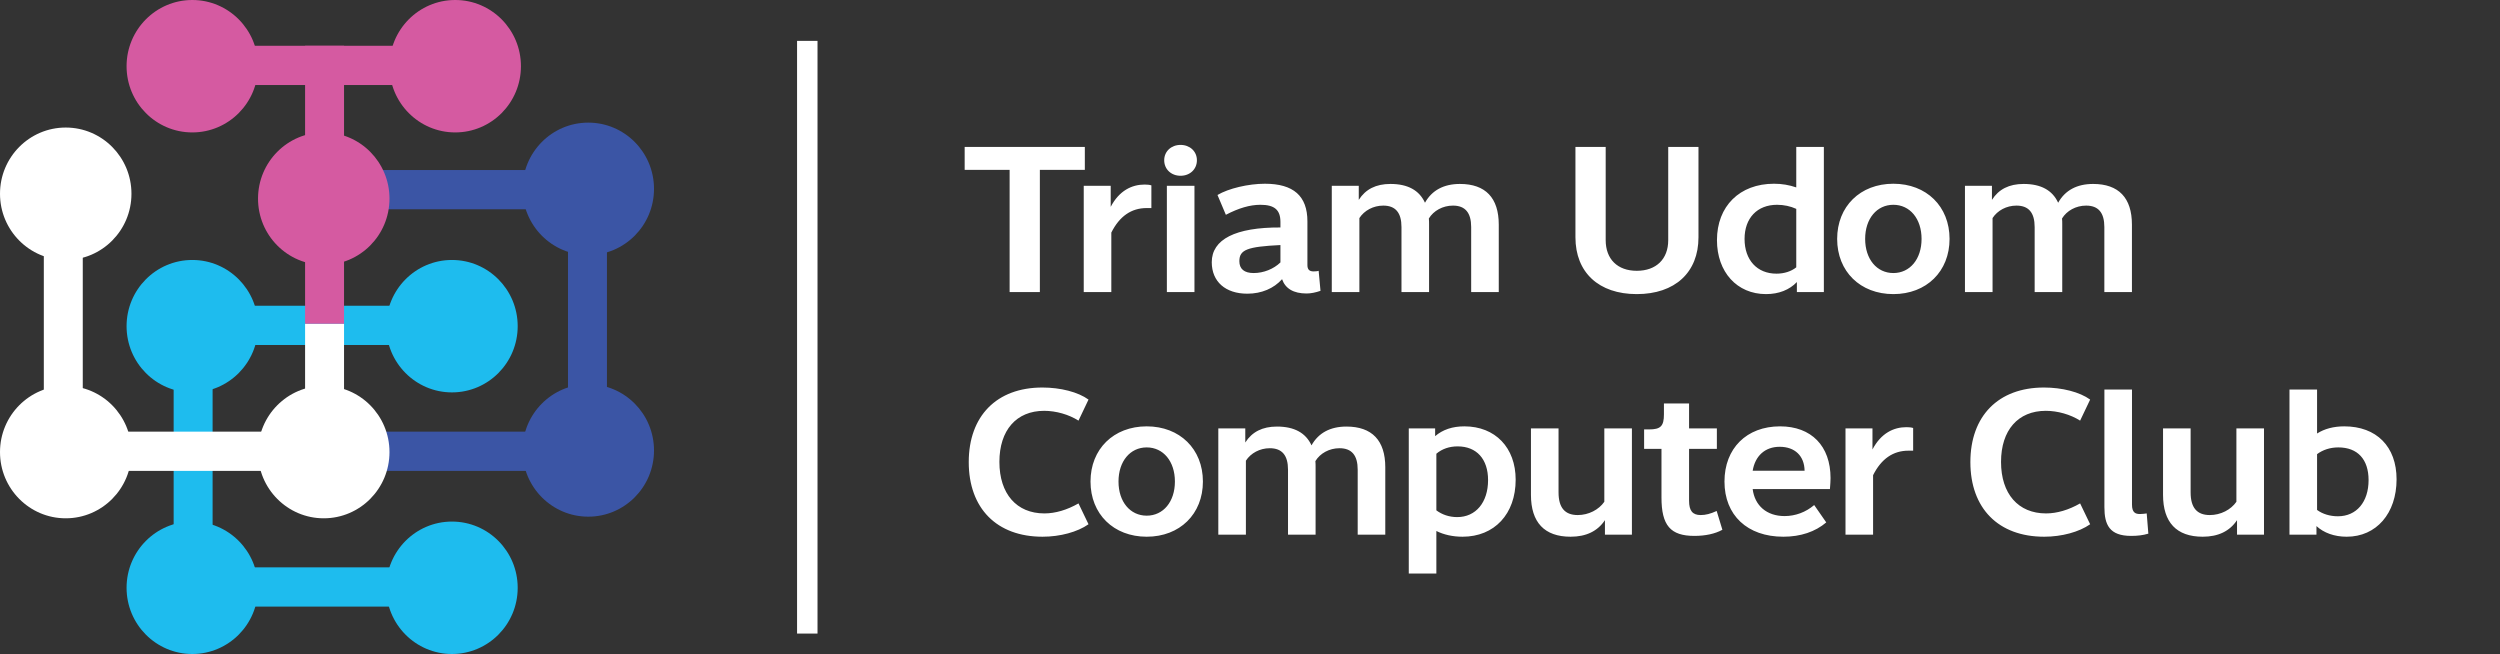 <svg width="237" height="62" viewBox="0 0 237 62" fill="none" xmlns="http://www.w3.org/2000/svg">
<rect x="0" y="0" width="237" height="62" fill="#333333" stroke="none"/>
<path d="M95.712 27.687H98.579V16.101H102.842V13.931H91.45V16.101H95.712V27.687ZM108.511 17.496C107.31 17.496 106.109 18.058 105.295 19.608V17.612H102.738V27.687H105.353V22.049C106.128 20.499 107.252 19.724 108.705 19.724H109.151V17.573C108.976 17.515 108.744 17.496 108.511 17.496ZM111.917 16.663C112.808 16.663 113.467 16.043 113.467 15.19C113.467 14.357 112.808 13.737 111.917 13.737C111.026 13.737 110.367 14.357 110.367 15.19C110.367 16.043 111.026 16.663 111.917 16.663ZM110.619 27.687H113.235V17.612H110.619V27.687ZM125.008 25.672C124.911 25.711 124.698 25.73 124.524 25.73C124.117 25.73 123.943 25.536 123.943 25.13V20.983C123.943 18.581 122.625 17.418 119.913 17.418C118.343 17.418 116.464 17.864 115.418 18.484L116.212 20.363C117.433 19.724 118.498 19.414 119.486 19.414C120.823 19.414 121.385 19.898 121.385 21.041V21.564C117.123 21.545 114.875 22.688 114.875 24.858C114.875 26.699 116.173 27.842 118.246 27.842C119.603 27.842 120.765 27.338 121.54 26.466C121.85 27.358 122.625 27.823 123.865 27.823C124.272 27.823 124.737 27.726 125.183 27.571L125.008 25.672ZM118.847 25.885C117.956 25.885 117.491 25.498 117.491 24.761C117.491 23.676 118.227 23.386 121.385 23.231V24.878C120.746 25.498 119.796 25.885 118.847 25.885ZM138.401 17.438C136.871 17.438 135.747 18.038 135.088 19.22C134.546 18.038 133.461 17.438 131.814 17.438C130.438 17.438 129.45 17.941 128.811 18.949V17.612H126.253V27.687H128.869V20.673C129.334 19.956 130.186 19.491 131.136 19.491C132.298 19.491 132.86 20.169 132.86 21.526V27.687H135.476V21.293C135.476 21.099 135.476 20.906 135.456 20.712C135.902 19.976 136.774 19.491 137.743 19.491C138.905 19.491 139.467 20.169 139.467 21.526V27.687H142.083V21.293C142.083 18.755 140.823 17.438 138.401 17.438ZM155.164 27.881C158.788 27.881 161.016 25.827 161.016 22.494V13.931H158.148V22.766C158.148 24.568 157.005 25.672 155.164 25.672C153.343 25.672 152.219 24.568 152.219 22.766V13.931H149.352V22.494C149.352 25.827 151.561 27.881 155.164 27.881ZM170.286 13.931V17.767C169.608 17.535 168.93 17.418 168.174 17.418C164.919 17.418 162.768 19.549 162.768 22.766C162.768 25.788 164.667 27.881 167.418 27.881C168.639 27.881 169.647 27.474 170.344 26.738V27.687H172.902V13.931H170.286ZM168.407 25.943C166.566 25.943 165.384 24.645 165.384 22.649C165.384 20.673 166.585 19.414 168.465 19.414C169.104 19.414 169.743 19.549 170.286 19.801V25.343C169.802 25.73 169.143 25.943 168.407 25.943ZM179.49 27.881C182.629 27.881 184.818 25.73 184.818 22.649C184.818 19.569 182.629 17.418 179.49 17.418C176.351 17.418 174.162 19.569 174.162 22.649C174.162 25.73 176.351 27.881 179.49 27.881ZM179.49 25.885C177.921 25.885 176.816 24.568 176.816 22.649C176.816 20.731 177.921 19.414 179.49 19.414C181.059 19.414 182.164 20.731 182.164 22.649C182.164 24.568 181.059 25.885 179.49 25.885ZM198.426 17.438C196.896 17.438 195.772 18.038 195.113 19.22C194.571 18.038 193.486 17.438 191.839 17.438C190.463 17.438 189.475 17.941 188.836 18.949V17.612H186.278V27.687H188.894V20.673C189.359 19.956 190.211 19.491 191.161 19.491C192.323 19.491 192.885 20.169 192.885 21.526V27.687H195.501V21.293C195.501 21.099 195.501 20.906 195.481 20.712C195.927 19.976 196.799 19.491 197.767 19.491C198.93 19.491 199.492 20.169 199.492 21.526V27.687H202.107V21.293C202.107 18.755 200.848 17.438 198.426 17.438ZM98.831 50.881C100.498 50.881 102.145 50.435 103.191 49.699L102.241 47.723C101.156 48.343 100.052 48.672 99.006 48.672C96.371 48.672 94.743 46.812 94.743 43.789C94.743 40.786 96.351 38.946 98.986 38.946C100.11 38.946 101.331 39.294 102.241 39.876L103.191 37.88C102.203 37.163 100.536 36.737 98.812 36.737C94.491 36.737 91.837 39.43 91.837 43.809C91.837 48.188 94.491 50.881 98.831 50.881ZM108.708 50.881C111.846 50.881 114.036 48.73 114.036 45.65C114.036 42.569 111.846 40.418 108.708 40.418C105.569 40.418 103.38 42.569 103.38 45.65C103.38 48.73 105.569 50.881 108.708 50.881ZM108.708 48.885C107.138 48.885 106.034 47.568 106.034 45.65C106.034 43.731 107.138 42.414 108.708 42.414C110.277 42.414 111.381 43.731 111.381 45.65C111.381 47.568 110.277 48.885 108.708 48.885ZM127.644 40.438C126.113 40.438 124.989 41.038 124.331 42.22C123.788 41.038 122.703 40.438 121.056 40.438C119.681 40.438 118.693 40.941 118.053 41.949V40.612H115.496V50.687H118.111V43.673C118.576 42.956 119.429 42.491 120.378 42.491C121.541 42.491 122.103 43.169 122.103 44.526V50.687H124.718V44.293C124.718 44.099 124.718 43.906 124.699 43.712C125.144 42.976 126.016 42.491 126.985 42.491C128.148 42.491 128.709 43.169 128.709 44.526V50.687H131.325V44.293C131.325 41.755 130.066 40.438 127.644 40.438ZM138.822 40.418C137.698 40.418 136.768 40.728 136.051 41.348V40.612H133.552V54.368H136.167V50.338C136.865 50.687 137.717 50.881 138.647 50.881C141.67 50.881 143.685 48.73 143.685 45.475C143.685 42.433 141.747 40.418 138.822 40.418ZM138.143 49.021C137.388 49.021 136.71 48.788 136.167 48.381V43.014C136.71 42.55 137.407 42.317 138.182 42.317C139.984 42.317 141.069 43.518 141.069 45.514C141.069 47.626 139.907 49.021 138.143 49.021ZM152.09 40.612V47.568C151.567 48.323 150.598 48.827 149.571 48.827C148.35 48.827 147.75 48.13 147.75 46.676V40.612H145.134V46.909C145.134 49.525 146.413 50.881 148.893 50.881C150.365 50.881 151.45 50.358 152.148 49.311V50.687H154.705V40.612H152.09ZM160.628 50.803C161.655 50.803 162.585 50.609 163.282 50.222L162.74 48.44C162.158 48.711 161.693 48.827 161.228 48.827C160.453 48.827 160.124 48.42 160.124 47.471V42.55H162.759V40.612H160.124V38.248H157.741V39.275C157.741 40.399 157.431 40.709 156.327 40.709H155.862V42.55H157.508V47.161C157.508 49.815 158.361 50.803 160.628 50.803ZM173.535 45.32C173.535 42.278 171.714 40.418 168.75 40.418C165.572 40.418 163.48 42.511 163.48 45.65C163.48 48.846 165.65 50.881 169.06 50.881C170.687 50.881 172.082 50.416 173.129 49.525L171.985 47.878C171.191 48.556 170.203 48.924 169.176 48.924C167.49 48.924 166.347 47.936 166.154 46.366H173.477C173.516 45.901 173.535 45.572 173.535 45.32ZM166.154 44.623C166.386 43.228 167.316 42.356 168.711 42.356C170.164 42.356 171.055 43.228 171.075 44.623H166.154ZM180.726 40.496C179.525 40.496 178.324 41.058 177.51 42.608V40.612H174.953V50.687H177.568V45.049C178.343 43.499 179.467 42.724 180.92 42.724H181.366V40.573C181.191 40.515 180.959 40.496 180.726 40.496ZM193.786 50.881C195.453 50.881 197.099 50.435 198.146 49.699L197.196 47.723C196.111 48.343 195.007 48.672 193.961 48.672C191.326 48.672 189.698 46.812 189.698 43.789C189.698 40.786 191.306 38.946 193.941 38.946C195.065 38.946 196.286 39.294 197.196 39.876L198.146 37.88C197.158 37.163 195.491 36.737 193.767 36.737C189.446 36.737 186.792 39.43 186.792 43.809C186.792 48.188 189.446 50.881 193.786 50.881ZM202.035 50.803C202.616 50.803 203.159 50.745 203.663 50.59L203.508 48.672C203.391 48.691 203.081 48.73 202.868 48.73C202.442 48.73 202.113 48.594 202.113 47.839V36.931H199.497V48.071C199.497 49.757 199.981 50.803 202.035 50.803ZM212.011 40.612V47.568C211.488 48.323 210.52 48.827 209.493 48.827C208.272 48.827 207.671 48.13 207.671 46.676V40.612H205.056V46.909C205.056 49.525 206.335 50.881 208.815 50.881C210.287 50.881 211.372 50.358 212.07 49.311V50.687H214.627V40.612H212.011ZM222.235 40.418C221.228 40.418 220.356 40.651 219.658 41.096V36.931H217.043V50.687H219.6V49.873C220.298 50.513 221.286 50.881 222.468 50.881C225.277 50.881 227.195 48.672 227.195 45.436C227.195 42.336 225.296 40.418 222.235 40.418ZM221.635 48.943C220.879 48.943 220.181 48.73 219.658 48.343V43.053C220.201 42.646 220.898 42.414 221.673 42.414C223.495 42.414 224.541 43.538 224.541 45.514C224.541 47.587 223.398 48.943 221.635 48.943Z" fill="white"/>
<ellipse cx="55.769" cy="42.703" rx="6.231" ry="6.277" transform="rotate(-180 55.769 42.703)" fill="#3B55A5"/>
<ellipse cx="55.769" cy="17.902" rx="6.231" ry="6.277" transform="rotate(-180 55.769 17.902)" fill="#3B55A5"/>
<rect x="53.846" y="37.2" width="14.725" height="3.692" transform="rotate(-90 53.846 37.2)" fill="#3B55A5"/>
<rect x="36.077" y="16.12" width="14.615" height="3.72" fill="#3B55A5"/>
<rect x="36" y="40.92" width="14.615" height="3.72" fill="#3B55A5"/>
<ellipse cx="18.23" cy="30.922" rx="6.231" ry="6.277" fill="#1EBCEE"/>
<ellipse cx="42.846" cy="30.922" rx="6.231" ry="6.277" fill="#1EBCEE"/>
<ellipse cx="42.846" cy="55.722" rx="6.231" ry="6.277" fill="#1EBCEE"/>
<ellipse cx="18.23" cy="55.722" rx="6.231" ry="6.277" fill="#1EBCEE"/>
<rect x="20.154" y="36.425" width="14.725" height="3.692" transform="rotate(90 20.154 36.425)" fill="#1EBCEE"/>
<rect x="37.923" y="57.505" width="14.615" height="3.72" transform="rotate(-180 37.923 57.505)" fill="#1EBCEE"/>
<rect x="38" y="32.705" width="14.615" height="3.72" transform="rotate(-180 38 32.705)" fill="#1EBCEE"/>
<ellipse cx="6.231" cy="18.368" rx="6.231" ry="6.277" fill="white"/>
<ellipse cx="6.231" cy="42.858" rx="6.231" ry="6.277" fill="white"/>
<ellipse cx="30.692" cy="42.858" rx="6.231" ry="6.277" fill="white"/>
<rect x="32.615" y="30.69" width="14.725" height="3.692" transform="rotate(90 32.615 30.69)" fill="white"/>
<rect x="7.846" y="23.405" width="14.725" height="3.692" transform="rotate(90 7.846 23.405)" fill="white"/>
<rect x="25.846" y="44.64" width="14.615" height="3.72" transform="rotate(-180 25.846 44.64)" fill="white"/>
<ellipse cx="18.23" cy="6.277" rx="6.231" ry="6.277" fill="#D55AA1"/>
<ellipse cx="43.154" cy="6.277" rx="6.231" ry="6.277" fill="#D55AA1"/>
<ellipse cx="30.692" cy="18.832" rx="6.231" ry="6.277" fill="#D55AA1"/>
<rect x="18" y="4.34" width="25.538" height="3.72" fill="#D55AA1"/>
<rect x="32.615" y="4.34" width="14.725" height="3.692" transform="rotate(90 32.615 4.34)" fill="#D55AA1"/>
<rect x="32.615" y="15.965" width="14.725" height="3.692" transform="rotate(90 32.615 15.965)" fill="#D55AA1"/>
<line x1="76.531" y1="3.875" x2="76.531" y2="60.062" stroke="white" stroke-width="1.938"/>
</svg>
